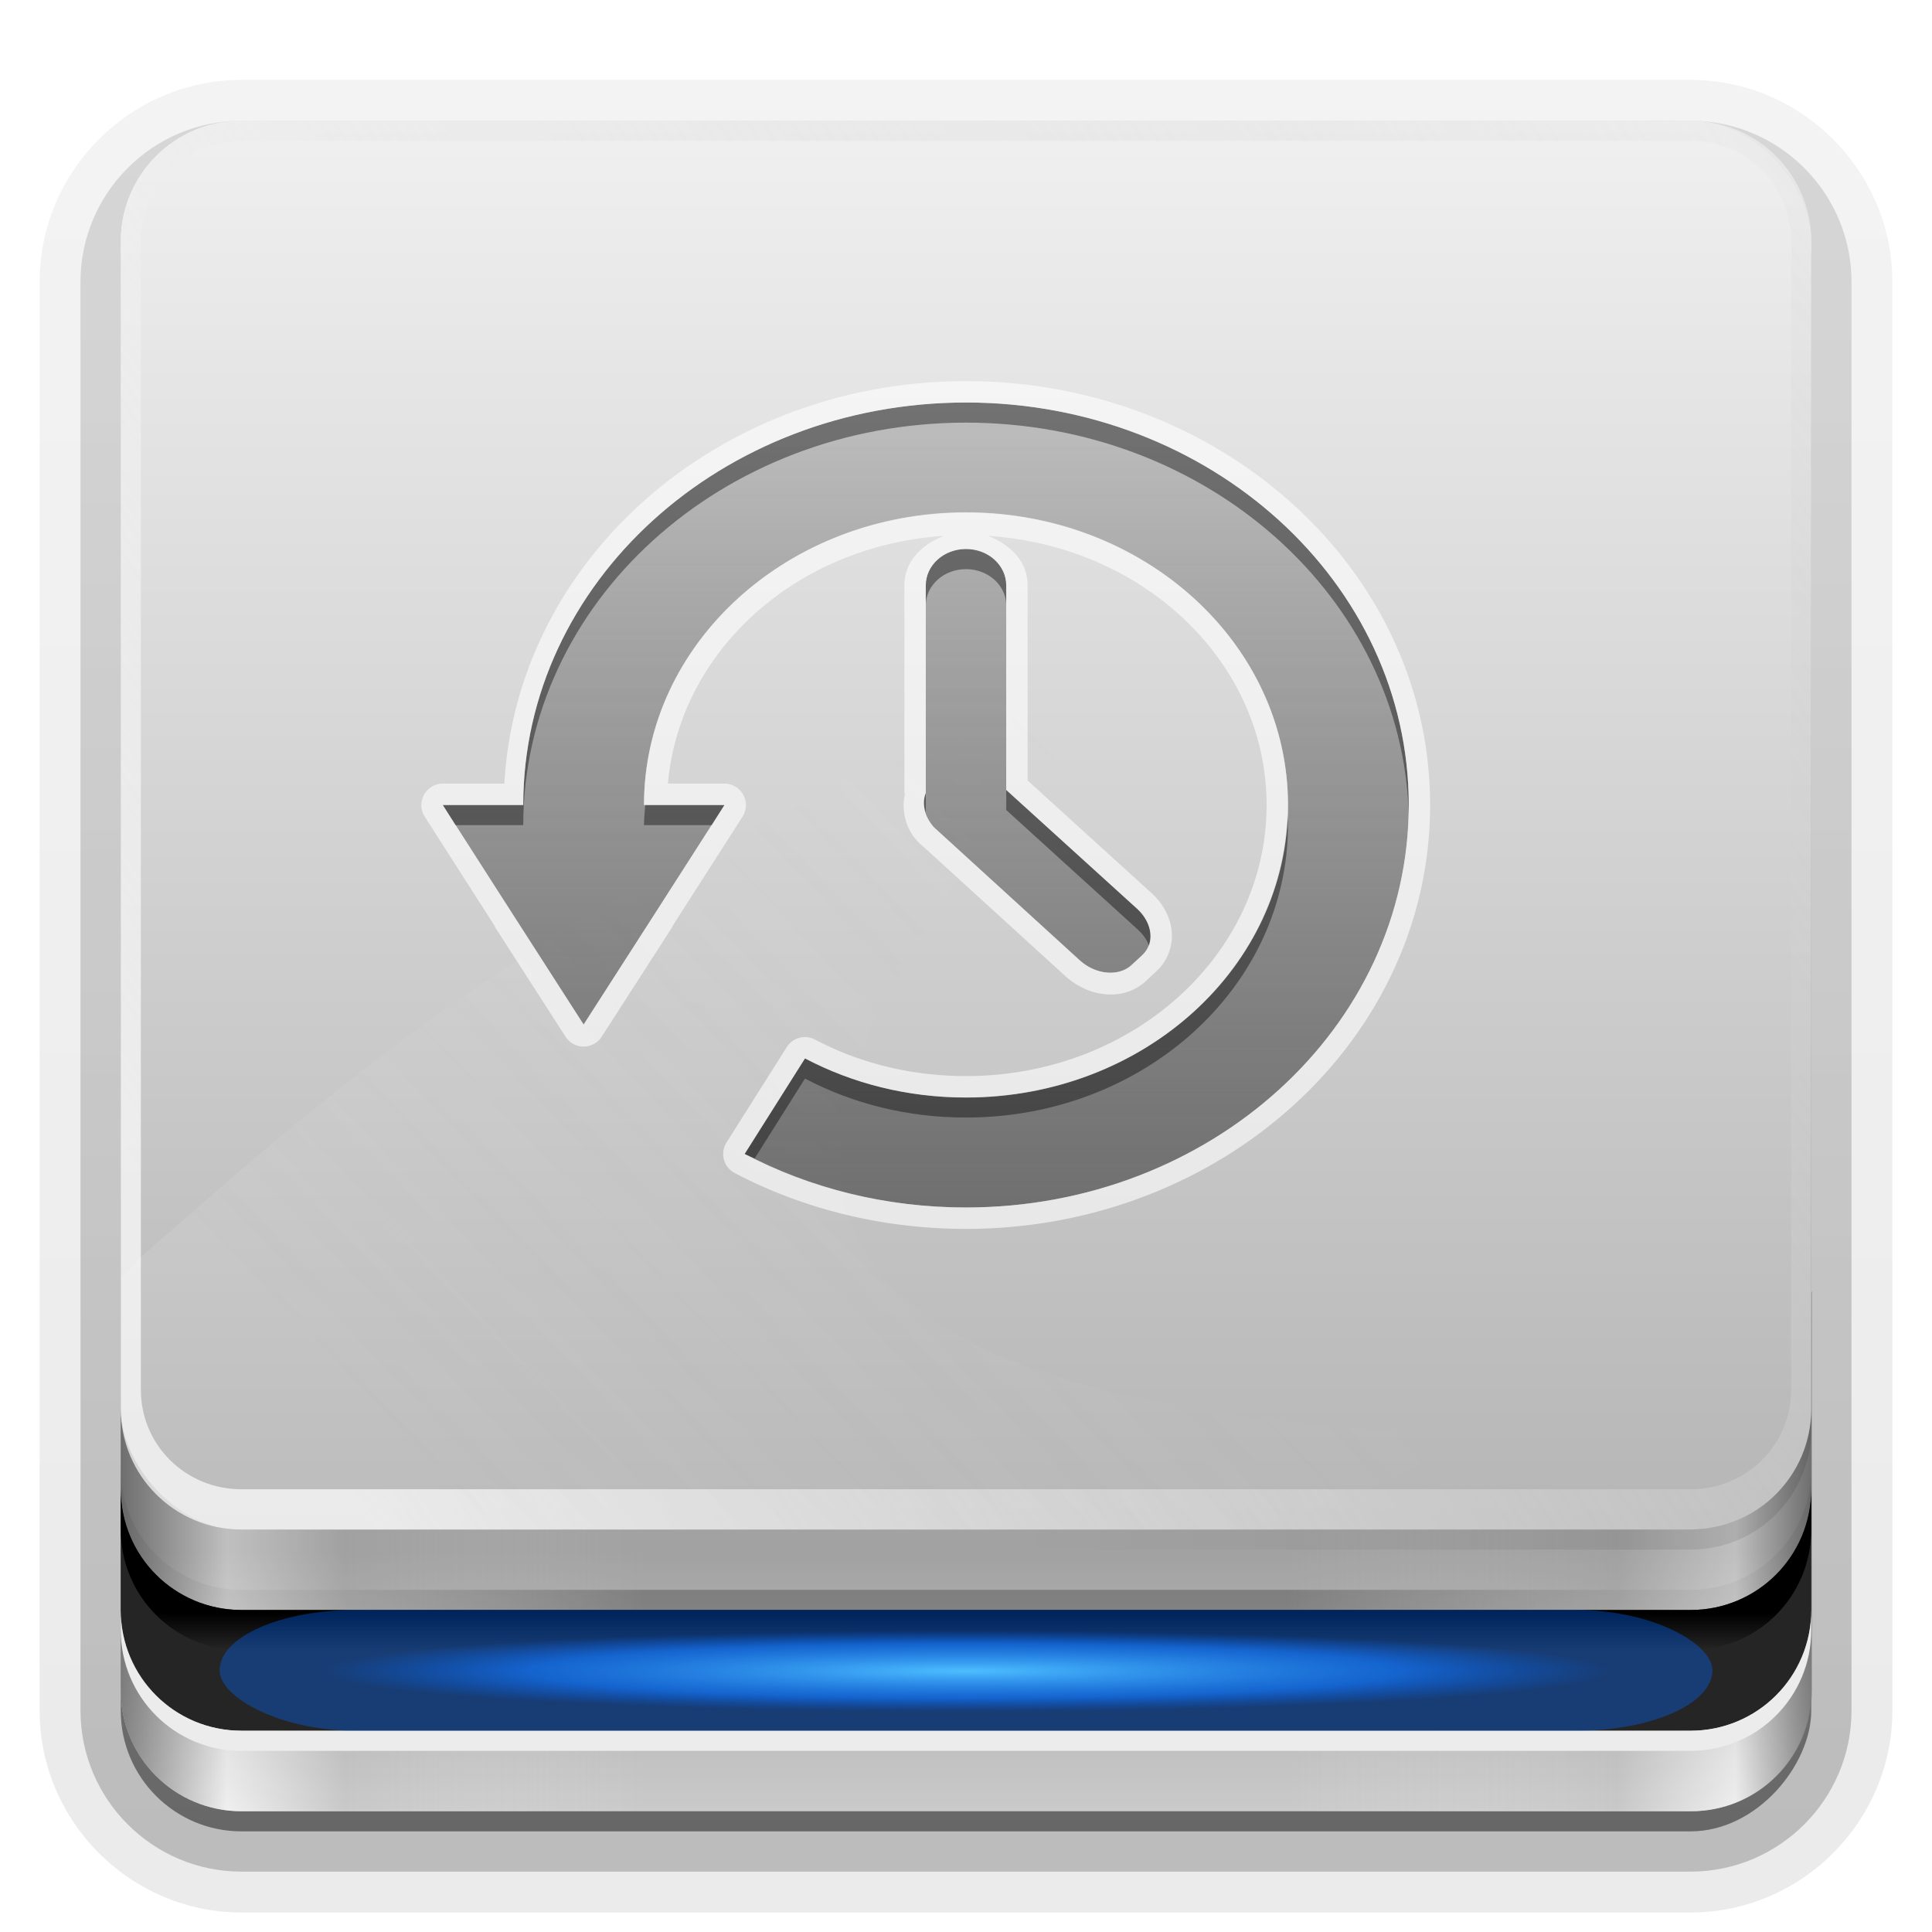 <svg height="96" width="96" xmlns="http://www.w3.org/2000/svg" xmlns:xlink="http://www.w3.org/1999/xlink"><linearGradient id="a"><stop offset="0"/><stop offset="1" stop-opacity="0"/></linearGradient><linearGradient id="b"><stop offset="0" stop-color="#fefefe"/><stop offset="1" stop-color="#bfbfbf" stop-opacity="0"/></linearGradient><linearGradient id="c" gradientUnits="userSpaceOnUse" x1="36.357" x2="36.357" y1="6" y2="63.893"><stop offset="0" stop-color="#fefefe"/><stop offset="1" stop-color="#fefefe" stop-opacity="0"/></linearGradient><linearGradient id="d" gradientUnits="userSpaceOnUse" x1="46" x2="46" y1="6" y2="78"><stop offset="0" stop-color="#f0f0f0"/><stop offset="1" stop-color="#b4b4b4"/></linearGradient><linearGradient id="e" gradientUnits="userSpaceOnUse" x1="6" x2="32" y1="77.094" y2="77.094"><stop offset="0" stop-color="#7a7a7a"/><stop offset=".203" stop-color="#f9f9f9"/><stop offset=".43" stop-color="#c9c9c9"/><stop offset="1" stop-color="#dedede" stop-opacity="0"/></linearGradient><linearGradient id="f" gradientTransform="matrix(-1 0 0 1 96.031 0)" gradientUnits="userSpaceOnUse" x1="6" x2="32.031" y1="77.094" y2="77.094"><stop offset="0" stop-color="#7a7a7a"/><stop offset=".146" stop-color="#f9f9f9"/><stop offset=".373" stop-color="#c9c9c9"/><stop offset="1" stop-color="#dedede" stop-opacity="0"/></linearGradient><linearGradient id="g" gradientTransform="matrix(-1 0 0 1 96 -2)" gradientUnits="userSpaceOnUse" x1="6" x2="45.219" xlink:href="#a" y1="75.5" y2="75.5"/><linearGradient id="h" gradientUnits="userSpaceOnUse" x1="48" x2="48" xlink:href="#a" y1="77.094" y2="90"/><linearGradient id="i" gradientTransform="matrix(1 0 0 -1 0 84)" gradientUnits="userSpaceOnUse" x1="18.743" x2="109.193" xlink:href="#b" y1="8.047" y2="68.517"/><linearGradient id="j" gradientUnits="userSpaceOnUse" x1="18.286" x2="52.831" xlink:href="#b" y1="71.807" y2="38.787"/><clipPath id="k"><rect height="72" rx="6" width="84" x="6" y="6"/></clipPath><filter id="l" color-interpolation-filters="sRGB" height="1.36" width="1.245" x="-.123" y="-.18"><feGaussianBlur stdDeviation="3.549"/></filter><radialGradient id="m" cx="48" cy="84" gradientTransform="matrix(1.067 0 0 .067 -3.2 77.4)" gradientUnits="userSpaceOnUse" r="30"><stop offset="0" stop-color="#4dbeff"/><stop offset=".672" stop-color="#1379ff" stop-opacity=".65"/><stop offset="1" stop-color="#06f" stop-opacity="0"/></radialGradient><filter id="n" color-interpolation-filters="sRGB" height="3.83" width="1.229" x="-.114" y="-1.415"><feGaussianBlur stdDeviation="3.537"/></filter><linearGradient id="o" gradientUnits="userSpaceOnUse" x1="43.054" x2="43.054" xlink:href="#a" y1="80.143" y2="82.003"/><linearGradient id="p" gradientTransform="matrix(1.006 0 0 .994 100 0)" gradientUnits="userSpaceOnUse" x1="45.448" x2="45.448" y1="92.54" y2="7.017"><stop offset="0"/><stop offset="1" stop-opacity=".588"/></linearGradient><linearGradient id="q" gradientTransform="matrix(1.024 0 0 1.012 -1.143 -98.071)" gradientUnits="userSpaceOnUse" x1="32.251" x2="32.251" xlink:href="#p" y1="6.132" y2="90.239"/><linearGradient id="r" gradientTransform="translate(0 -97)" gradientUnits="userSpaceOnUse" x1="32.251" x2="32.251" xlink:href="#p" y1="6.132" y2="90.239"/><linearGradient id="s" gradientTransform="matrix(1 0 0 .909 0 -9.091)" gradientUnits="userSpaceOnUse" x1="56" x2="56" y1="76" y2="32"><stop offset="0" stop-color="#4d4d4d" stop-opacity=".707"/><stop offset="1" stop-color="#4d4d4d" stop-opacity=".252"/></linearGradient><clipPath id="t"><path d="m16 11c-2.216 0-4 1.784-4 4v52c0 2.216 1.784 4 4 4h64c2.216 0 4-1.784 4-4v-52c0-2.216-1.784-4-4-4zm32 9c12.15 0 22 8.954 22 20s-9.85 20-22 20c-4.004 0-7.766-.957-11-2.656l3-4.75c2.356 1.241 5.082 1.938 8 1.938 8.837 0 16-6.498 16-14.531s-7.163-14.531-16-14.531-16 6.498-16 14.531h4l-3.5 5.469-3.5 5.438-3.5-5.438-3.5-5.469h4c0-11.046 9.85-20 22-20zm0 7.281c1.108 0 2 .805 2 1.812v10.156l6.5 5.906c.783.712.887 1.734.25 2.312l-.531.5c-.637.579-1.779.462-2.562-.25l-7.062-6.438c-.1-.091-.204-.172-.281-.281-.402-.51-.511-1.108-.312-1.594v-10.312c0-1.007.892-1.812 2-1.812z"/></clipPath><filter id="u" color-interpolation-filters="sRGB" height="1.526" width="1.442" x="-.221" y="-.263"><feGaussianBlur stdDeviation="4.613"/></filter><g><g fill="url(#q)"><path d="m12-95.031c-5.511 0-10.031 4.52-10.031 10.031v71c0 5.511 4.52 10.031 10.031 10.031h72c5.511 0 10.031-4.52 10.031-10.031v-71c0-5.511-4.52-10.031-10.031-10.031z" opacity=".08" transform="scale(1 -1)"/><path d="m12-94.031c-4.972 0-9.031 4.06-9.031 9.031v71c0 4.972 4.06 9.031 9.031 9.031h72c4.972 0 9.031-4.06 9.031-9.031v-71c0-4.972-4.06-9.031-9.031-9.031z" opacity=".1" transform="scale(1 -1)"/><path d="m12-93c-4.409 0-8 3.591-8 8v71c0 4.409 3.591 8 8 8h72c4.409 0 8-3.591 8-8v-71c0-4.409-3.591-8-8-8z" opacity=".2" transform="scale(1 -1)"/><rect height="85" opacity=".3" rx="7" transform="scale(1 -1)" width="86" x="5" y="-92"/></g><rect fill="url(#r)" height="84" opacity=".45" rx="6" transform="scale(1 -1)" width="84" x="6" y="-91"/></g><path d="m12 6c-3.324 0-6 2.676-6 6v2 68 2c0 .335.041.651.094.969.049.296.097.597.188.875.01.03.021.064.031.094.099.288.235.547.375.812.145.274.316.536.5.781s.374.473.594.688c.44.428.943.815 1.5 1.094.279.14.573.247.875.344-.256-.1-.487-.236-.719-.375-.007-.004-.024.004-.031 0-.032-.019-.062-.043-.094-.062-.12-.077-.231-.164-.344-.25-.106-.081-.213-.161-.312-.25-.178-.161-.347-.345-.5-.531-.108-.13-.218-.265-.312-.406-.025-.038-.038-.086-.062-.125-.065-.103-.13-.205-.188-.312-.101-.195-.206-.416-.281-.625-.008-.022-.024-.041-.031-.062-.032-.092-.036-.187-.062-.281-.03-.107-.07-.203-.094-.312-.073-.342-.125-.698-.125-1.062v-2-68-2c0-2.782 2.218-5 5-5h2 68 2c2.782 0 5 2.218 5 5v2 68 2c0 .364-.052.721-.125 1.062-.044.207-.088.398-.156.594-.008.022-.023.041-.031.062-.063.174-.138.367-.219.531-.042.083-.079.17-.125.25-.055.097-.127.188-.188.281-.094.141-.205.276-.312.406-.143.174-.303.347-.469.5-.011.01-.02.021-.031.031-.138.126-.285.234-.438.344-.103.073-.204.153-.312.219-.007.004-.024-.004-.031 0-.232.139-.463.275-.719.375.302-.097.596-.204.875-.344.557-.279 1.06-.666 1.5-1.094.22-.214.409-.442.594-.688s.355-.508.5-.781c.14-.265.276-.525.375-.812.01-.031.021-.063.031-.094.09-.278.139-.579.188-.875.052-.318.094-.634.094-.969v-2-68-2c0-3.324-2.676-6-6-6z" fill="url(#c)" opacity=".5"/><path d="m90 64.188v19.812c0 3.324-2.676 6-6 6h-72c-3.324 0-6-2.676-6-6v-19.812z" fill="#cacaca"/><path d="m6 73v1c0 3.324 2.676 6 6 6h72c3.324 0 6-2.676 6-6v-1c0 3.324-2.676 6-6 6h-72c-3.324 0-6-2.676-6-6z" fill="#999"/><path d="m90.031 64.188v19.812c0 3.324-2.676 6-6 6h-20.031v-25.812z" fill="url(#f)" opacity=".8"/><path d="m6 64.188v19.812c0 3.324 2.676 6 6 6h20v-25.812z" fill="url(#e)" opacity=".8"/><path d="m90 64.188v19.812c0 3.324-2.676 6-6 6h-72c-3.324 0-6-2.676-6-6v-19.812z" fill="url(#h)" opacity=".2"/><path d="m6 74v6c0 3.324 2.676 6 6 6h72c3.324 0 6-2.676 6-6v-6c0 3.324-2.676 6-6 6h-72c-3.324 0-6-2.676-6-6z" fill="#252525"/><path d="m6 80v1c0 3.324 2.676 6 6 6h72c3.324 0 6-2.676 6-6v-1c0 3.324-2.676 6-6 6h-72c-3.324 0-6-2.676-6-6z" fill="#ececec"/><path d="m6 74v2c0 3.324 2.676 6 6 6h72c3.324 0 6-2.676 6-6v-2c0 3.324-2.676 6-6 6h-72c-3.324 0-6-2.676-6-6z" fill="url(#o)"/><g><rect fill="url(#d)" height="70" rx="6" width="84" x="6" y="6"/><path d="m12 76c-3.324 0-6-2.676-6-6v-58c0-3.324 2.676-6 6-6h72c3.324 0 6 2.676 6 6v58c0 3.324-2.676 6-6 6zm0-2h72c2.782 0 5-2.195 5-4.938v-57.125c0-2.742-2.218-4.938-5-4.938h-72c-2.782 0-5 2.195-5 4.938v57.125c0 2.742 2.218 4.938 5 4.938z" fill="url(#i)" opacity=".7"/><path d="m90 70v1c0 3.324-2.676 6-6 6h-72c-3.324 0-6-2.676-6-6v-1c0 2.985 2.153 5.435 5 5.906.327.065.652.094 1 .094h72c.166 0 .337-.018.5-.031.042-.004.084.005.125 0 .128-.013.25-.042.375-.062 2.847-.471 5-2.921 5-5.906z" fill="url(#g)" opacity=".1"/><path clip-path="url(#k)" d="m72.786 73.317c-35.288-1.656-40.13-12.747-16.571-37.751-26.656 8.432-39.267 20.289-48.635 28.374-9.95 8.662-.591 19.84 10.354 18.912 11.343-.007 45.802-2.098 54.851-9.535z" fill="url(#j)" fill-rule="evenodd" filter="url(#l)" opacity=".3" transform="translate(0 -2)"/></g><g><rect fill="#06f" filter="url(#n)" height="6" opacity=".6" rx="6.744" ry="6" width="74.179" x="10.911" y="80"/><rect fill="url(#m)" height="4" rx="5.818" ry="4" width="64" x="16" y="81"/></g><path d="m48 20c-12.15 0-22 8.954-22 20h-4l3.5 5.455 3.5 5.455 3.5-5.455 3.5-5.455h-4c0-8.033 7.163-14.545 16-14.545s16 6.512 16 14.545-7.163 14.545-16 14.545c-2.918 0-5.644-.719-8-1.96l-3 4.744c3.234 1.699 6.996 2.67 11 2.67 12.15 0 22-8.954 22-20s-9.85-20-22-20zm0 7.273c-1.108 0-2 .811-2 1.818v10.312c-.199.486-.089 1.081.312 1.591.077.109.181.193.281.284l7.062 6.449c.783.712 1.926.806 2.562.227l.531-.483c.637-.579.533-1.617-.25-2.33l-6.5-5.881v-10.17c0-1.007-.892-1.818-2-1.818z" fill="url(#s)"/><path d="m48 20c-12.15 0-22 8.954-22 20h-4l.625 1h3.375c0-11.046 9.85-20 22-20 11.966 0 21.708 8.685 22 19.5.004-.166 0-.333 0-.5 0-11.046-9.85-20-22-20zm0 7.281c-1.108 0-2 .805-2 1.812v1c0-1.007.892-1.812 2-1.812s2 .805 2 1.812v-1c0-1.007-.892-1.812-2-1.812zm2 11.969v1l6.5 5.906c.285.259.492.536.594.844.219-.574.003-1.301-.594-1.844zm-4 .156c-.122.299-.108.632 0 .969zm-13.938.594c-.024.329-.062.665-.062 1h3.375l.625-1zm31.906.5c-.29 7.802-7.316 14.031-15.969 14.031-2.918 0-5.644-.697-8-1.938l-3 4.75c.159.084.338.139.5.219l2.5-3.969c2.356 1.241 5.082 1.938 8 1.938 8.837 0 16-6.498 16-14.531 0-.167-.025-.334-.031-.5z" opacity=".4"/><path clip-path="url(#t)" d="m48 18.938c-12.279 0-22.315 8.83-22.938 20h-3.062a1.068 1.068 0 0 0 -.906 1.625l3.5 5.469a1.068 1.068 0 0 0 0 .031l3.5 5.438a1.068 1.068 0 0 0 1.812 0l3.5-5.438a1.068 1.068 0 0 0 0-.031l3.5-5.469a1.068 1.068 0 0 0 -.906-1.625h-2.812c.582-6.569 6.339-11.826 13.719-12.312-1.085.429-1.969 1.245-1.969 2.469v10.312h.031c-.163.772-.02 1.58.469 2.219.009.011.023.02.031.031.177.234.348.354.406.406l7.062 6.438c1.123 1.021 2.84 1.305 4 .25l.531-.5c.571-.519.825-1.288.75-2-.075-.712-.437-1.364-1-1.875l-6.156-5.594v-9.688c0-1.223-.884-2.039-1.969-2.469 7.783.513 13.844 6.31 13.844 13.375 0 7.398-6.625 13.469-14.938 13.469-2.748 0-5.299-.653-7.5-1.812a1.068 1.068 0 0 0 -1.406.375l-3 4.75a1.068 1.068 0 0 0 .406 1.5c3.39 1.781 7.326 2.781 11.5 2.781 12.675 0 23.062-9.382 23.062-21.062s-10.387-21.062-23.062-21.062z" fill="#fefefe" filter="url(#u)" opacity=".8"/></svg>